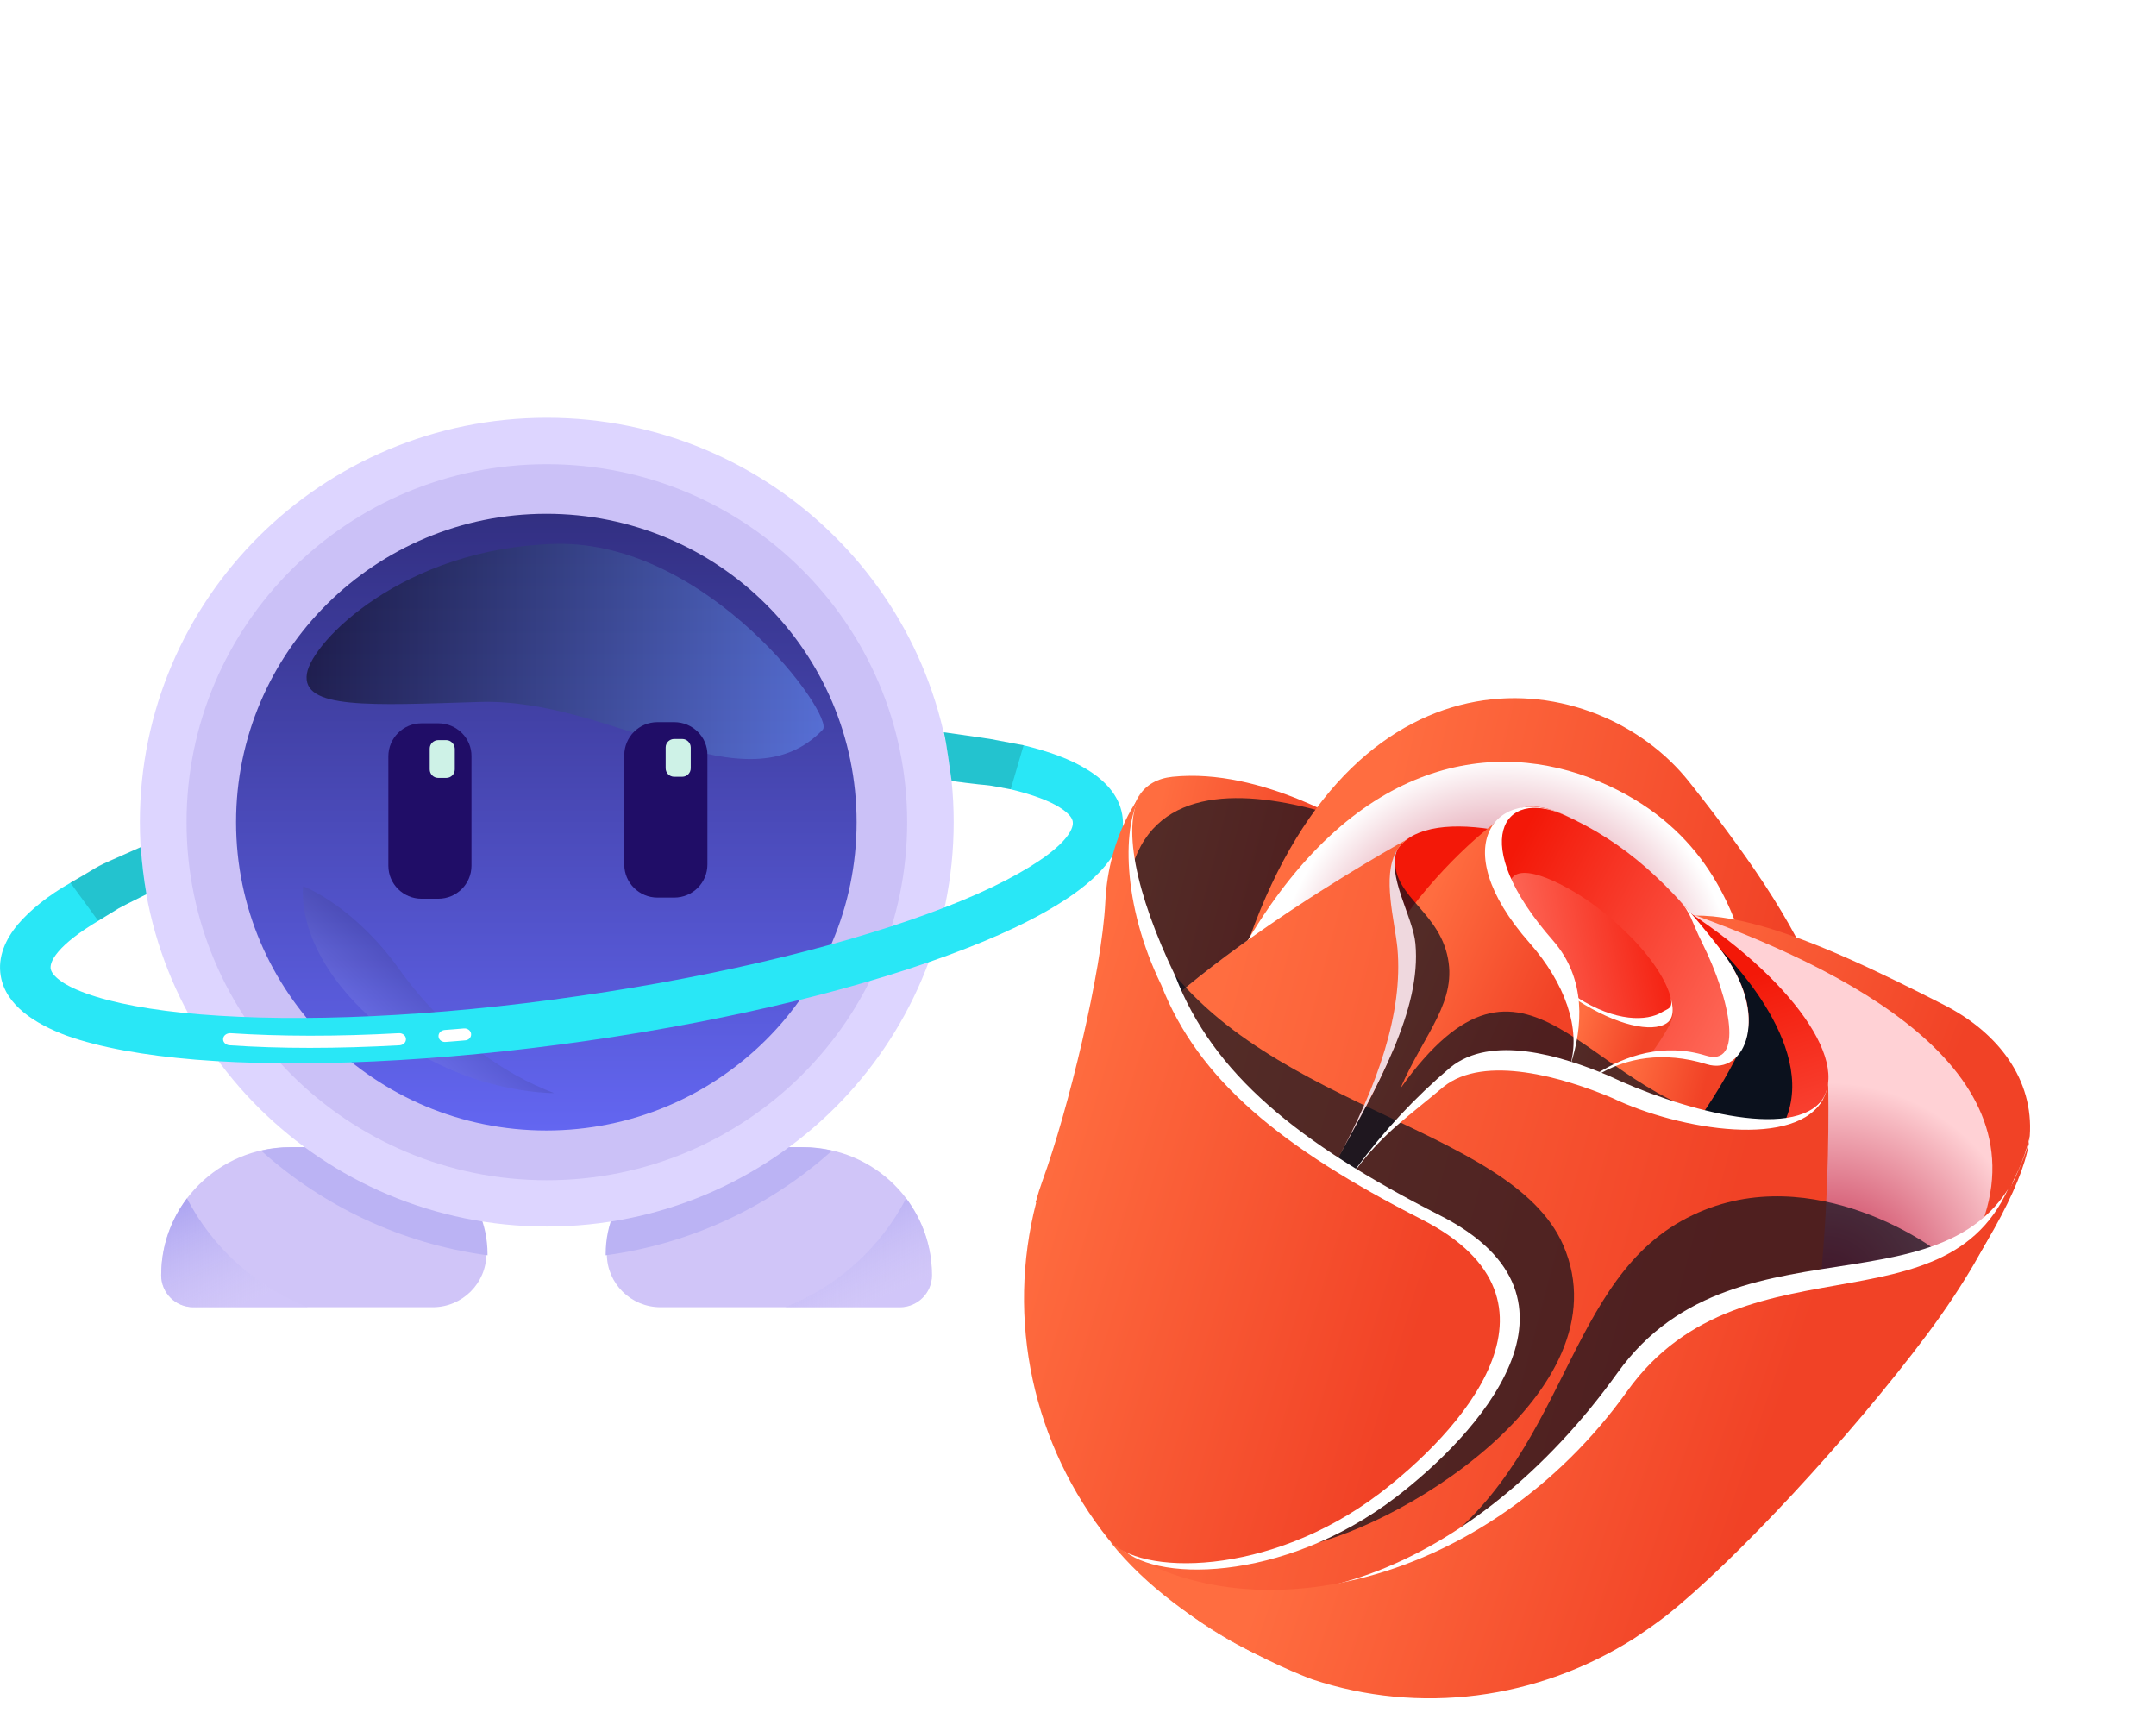 <svg xmlns="http://www.w3.org/2000/svg" width="100" height="80" viewBox="0 0 240 99" fill="none">
<g clip-path="url(#clip0)">
<path d="M17.946 95.438C17.946 87.569 24.364 81.189 32.279 81.189H42.194C48.8 81.189 54.139 86.51 54.139 93.063C54.139 96.339 51.462 99 48.167 99H21.529C19.543 99 17.946 97.412 17.946 95.438Z" fill="#D0C5F8"/>
<path fill-rule="evenodd" clip-rule="evenodd" d="M54.268 93.22C54.268 93.163 54.268 93.12 54.268 93.063C54.268 86.496 48.915 81.189 42.324 81.189H32.408C31.257 81.189 30.135 81.317 29.07 81.575C35.934 87.741 44.641 91.918 54.268 93.22Z" fill="#BBB3F4"/>
<path d="M103.745 95.438C103.745 87.569 97.326 81.189 89.411 81.189H79.496C72.89 81.189 67.551 86.51 67.551 93.063C67.551 96.339 70.228 99 73.523 99H100.176C102.133 99 103.745 97.412 103.745 95.438Z" fill="#D0C5F8"/>
<path fill-rule="evenodd" clip-rule="evenodd" d="M34.279 99C28.451 96.711 23.659 92.376 20.809 86.882C19.011 89.272 17.946 92.219 17.946 95.438C17.946 97.412 19.557 99 21.529 99H34.279Z" fill="url(#paint0_linear)"/>
<path fill-rule="evenodd" clip-rule="evenodd" d="M67.422 93.22C67.422 93.163 67.422 93.12 67.422 93.063C67.422 86.496 72.775 81.189 79.366 81.189H89.282C90.433 81.189 91.555 81.317 92.62 81.575C85.742 87.741 77.035 91.918 67.422 93.22Z" fill="#BBB3F4"/>
<path fill-rule="evenodd" clip-rule="evenodd" d="M87.397 99C93.225 96.711 98.017 92.376 100.866 86.882C102.665 89.272 103.73 92.219 103.73 95.438C103.73 97.412 102.118 99 100.147 99H87.397Z" fill="url(#paint1_linear)"/>
<path d="M60.874 90.016C85.9 90.016 106.162 69.872 106.162 45.008C106.162 20.143 85.857 0 60.874 0C35.848 0 15.571 20.143 15.571 45.008C15.571 69.872 35.848 90.016 60.874 90.016Z" fill="#DDD5FF"/>
<path d="M60.874 84.865C83.007 84.865 100.982 67.011 100.982 45.022C100.982 23.033 83.007 5.165 60.874 5.165C38.712 5.165 20.766 23.019 20.766 45.008C20.766 66.997 38.712 84.865 60.874 84.865Z" fill="#CBC1F7"/>
<path d="M60.816 79.329C79.87 79.329 95.355 63.978 95.355 45.008C95.355 26.038 79.899 10.687 60.816 10.687C41.763 10.687 26.278 26.038 26.278 45.008C26.278 63.978 41.763 79.329 60.816 79.329Z" fill="url(#paint2_linear)"/>
<g style="mix-blend-mode:screen" opacity="0.1">
<path d="M61.684 75.165C61.684 75.165 51.052 75.367 41.906 67.373C32.566 59.281 33.757 52.144 33.757 52.144C33.757 52.144 39.311 54.218 44.459 61.407C49.608 68.596 56.13 73.092 61.684 75.165Z" fill="url(#paint3_linear)"/>
</g>
<path style="mix-blend-mode:screen" opacity="0.5" d="M34.164 28.47C33.517 32.475 41.201 32.003 53.391 31.631C68.127 31.159 82.935 43.749 91.584 34.721C92.995 33.234 78.92 13.663 61.838 14.034C44.871 14.492 34.725 24.936 34.164 28.47Z" fill="url(#paint4_linear)"/>
<path d="M75.049 33.877H73.192C71.135 33.877 69.494 35.537 69.494 37.554V49.729C69.494 51.775 71.163 53.406 73.192 53.406H75.049C77.107 53.406 78.747 51.746 78.747 49.729V37.554C78.776 35.537 77.107 33.877 75.049 33.877Z" fill="#200D67"/>
<path d="M75.941 35.752H75.049C74.531 35.752 74.099 36.166 74.099 36.696V39.013C74.099 39.529 74.516 39.958 75.049 39.958H75.941C76.459 39.958 76.891 39.543 76.891 39.013V36.696C76.891 36.181 76.459 35.752 75.941 35.752Z" fill="#CEF2E7"/>
<path d="M48.785 34.006H46.929C44.871 34.006 43.231 35.666 43.231 37.683V49.858C43.231 51.904 44.9 53.534 46.929 53.534H48.785C50.843 53.534 52.484 51.875 52.484 49.858V37.683C52.513 35.666 50.843 34.006 48.785 34.006Z" fill="#200D67"/>
<path d="M49.678 35.88H48.785C48.267 35.88 47.836 36.295 47.836 36.825V39.142C47.836 39.657 48.253 40.086 48.785 40.086H49.678C50.196 40.086 50.627 39.672 50.627 39.142V36.825C50.599 36.31 50.181 35.88 49.678 35.88Z" fill="#CEF2E7"/>
<path fill-rule="evenodd" clip-rule="evenodd" d="M105.932 40.43C105.687 38.799 105.443 36.681 105.069 35.008C112.624 36.095 108.465 35.451 113.948 36.453C116.754 37.139 119.215 38.012 121.086 39.199C122.971 40.358 124.54 41.989 124.914 44.135C125.504 47.411 123.1 50.301 120.222 52.49C117.186 54.793 112.825 57.025 107.529 59.071C96.88 63.234 82.029 66.954 65.378 69.343C48.757 71.732 33.33 72.376 21.774 71.446C16.032 70.974 11.095 70.087 7.411 68.771C3.929 67.469 0.648 65.423 0.086 62.147C-0.288 60.001 0.633 58.012 2 56.381C3.396 54.75 5.382 53.162 7.843 51.76C12.29 49.228 9.354 50.602 15.672 47.797C15.816 49.657 15.988 51.203 16.305 53.034C11.916 55.237 14.161 54.078 10.937 55.995C8.807 57.268 7.339 58.427 6.49 59.429C5.641 60.43 5.598 61.031 5.641 61.346C5.742 61.832 6.433 62.934 9.57 64.064C12.52 65.137 16.852 65.967 22.335 66.41C33.272 67.297 48.224 66.725 64.529 64.35C80.834 62.004 95.24 58.37 105.328 54.436C110.393 52.476 114.192 50.459 116.639 48.627C119.229 46.667 119.503 45.437 119.416 44.951C119.373 44.636 119.1 44.078 117.948 43.363C116.812 42.647 115.013 41.961 112.537 41.36C108.407 40.587 111.789 41.202 105.932 40.43Z" fill="#29E7F6"/>
<path fill-rule="evenodd" clip-rule="evenodd" d="M24.839 69.128C24.868 68.742 25.242 68.484 25.659 68.499C31.128 68.856 37.46 68.885 44.396 68.499C44.814 68.47 45.173 68.771 45.188 69.128C45.217 69.515 44.886 69.815 44.497 69.844C37.517 70.23 31.099 70.23 25.558 69.844C25.112 69.815 24.796 69.472 24.839 69.128ZM48.814 68.871C48.785 68.484 49.088 68.184 49.505 68.141C50.196 68.098 50.901 68.027 51.62 67.969C52.038 67.927 52.412 68.213 52.441 68.57C52.484 68.957 52.167 69.286 51.764 69.3C51.045 69.371 50.354 69.414 49.649 69.472C49.217 69.529 48.843 69.257 48.814 68.871Z" fill="white"/>
<path opacity="0.16" fill-rule="evenodd" clip-rule="evenodd" d="M7.829 51.746C12.275 49.214 9.34 50.587 15.657 47.783C15.801 49.643 15.974 51.188 16.291 53.019C11.901 55.222 14.146 54.064 10.923 55.981L7.829 51.746Z" fill="black"/>
<path opacity="0.16" fill-rule="evenodd" clip-rule="evenodd" d="M112.509 41.345C108.407 40.587 111.789 41.202 105.932 40.43C105.687 38.799 105.443 36.681 105.068 35.008C112.624 36.095 108.465 35.451 113.948 36.453L112.509 41.345Z" fill="black"/>
</g>
<defs>
<linearGradient id="paint0_linear" x1="21.099" y1="86.673" x2="26.6" y2="98.813" gradientUnits="userSpaceOnUse">
<stop stop-color="#ACA4F1"/>
<stop offset="1" stop-color="#D3C9F9" stop-opacity="0.4"/>
</linearGradient>
<linearGradient id="paint1_linear" x1="91.291" y1="86.339" x2="96.791" y2="98.48" gradientUnits="userSpaceOnUse">
<stop stop-color="#ACA4F1"/>
<stop offset="1" stop-color="#D3C9F9" stop-opacity="0.4"/>
</linearGradient>
<linearGradient id="paint2_linear" x1="60.817" y1="10.691" x2="60.817" y2="79.328" gradientUnits="userSpaceOnUse">
<stop stop-color="#322F82"/>
<stop offset="1" stop-color="#6366F1"/>
</linearGradient>
<linearGradient id="paint3_linear" x1="42.971" y1="68.537" x2="48.396" y2="62.758" gradientUnits="userSpaceOnUse">
<stop stop-color="#D4E2FF"/>
<stop offset="1"/>
</linearGradient>
<linearGradient id="paint4_linear" x1="34.099" y1="25.994" x2="91.715" y2="25.994" gradientUnits="userSpaceOnUse">
<stop/>
<stop offset="1" stop-color="#6A9BFF"/>
</linearGradient>
<clipPath id="clip0">
<rect width="125" height="99" fill="white"/>
</clipPath>
</defs>
<svg width="300" height="300" viewBox="0 30 55 25" fill="none" xmlns="http://www.w3.org/2000/svg">
<g filter="url(#filter0_d_15_3228)">
<path d="M23.927 16.326C25.764 16.134 27.697 17.387 27.697 17.387L28.343 17.813C27.538 18.279 25.619 19.433 24.084 20.723C22.793 18.153 22.696 16.456 23.927 16.326Z" fill="url(#paint0_linear_15_3228)"/>
<g style="mix-blend-mode:soft-light">
<path d="M29.59 18.093C29.59 18.093 23.299 14.639 22.983 18.856C22.696 22.787 24.622 23.763 24.812 23.117C25.003 22.472 27.966 18.254 29.59 18.093Z" fill="#0B111D" fill-opacity="0.7"/>
</g>
<path d="M36.847 24.22C38.124 22.009 37.255 19.934 34.474 16.431C32.591 14.05 27.73 13.385 25.506 19.602C23.281 25.819 35.13 27.185 36.847 24.22Z" fill="url(#paint1_linear_15_3228)"/>
<path style="mix-blend-mode:multiply" d="M35.65 19.977C35.317 18.872 34.705 17.29 32.62 16.416C30.534 15.541 27.701 15.909 25.47 19.656C23.24 23.403 37.246 25.281 35.65 19.977Z" fill="url(#paint2_radial_15_3228)"/>
<path d="M33.303 19.615C34.497 18.496 37.009 19.621 39.672 20.98C40.79 21.55 41.506 22.509 41.424 23.656C41.312 25.244 38.418 29.415 34.199 33.119C27.81 37.702 31.694 29.333 32.305 27.485C32.916 25.637 31.857 20.973 33.303 19.615Z" fill="url(#paint3_linear_15_3228)"/>
<path style="mix-blend-mode:multiply" d="M33.303 19.615C33.642 19.297 34.086 19.161 34.61 19.158C38.077 20.416 41.926 22.543 40.261 25.872C39.31 27.776 35.366 31.441 35.366 31.441C35.366 31.441 33.032 21.709 32.942 20.116C33.032 19.929 33.155 19.76 33.303 19.615Z" fill="url(#paint4_radial_15_3228)"/>
<path d="M37.209 22.878C37.742 21.954 36.225 20.078 33.818 18.688C31.412 17.299 29.027 16.922 28.494 17.846C28.199 18.357 28.785 19.242 28.84 19.816C29.063 22.191 26.112 25.154 26.137 27.258C26.709 25.193 28.558 23.143 29.553 22.339C30.389 21.664 31.801 22.094 32.778 22.505C34.746 23.447 36.719 23.726 37.209 22.878Z" fill="url(#paint5_linear_15_3228)"/>
<g style="mix-blend-mode:soft-light">
<path d="M35.102 19.84C35.102 19.84 37.121 21.767 36.434 23.338C35.348 23.545 33.781 22.986 32.77 22.503C32.202 22.263 31.488 22.02 30.825 21.988C31.474 20.111 32.747 18.13 35.102 19.84Z" fill="#0B111D"/>
</g>
<path d="M31.658 19.669C32.369 20.475 32.279 21.473 32.038 22.231C32.227 22.291 32.41 22.358 32.582 22.427C33.17 22.061 33.957 21.791 34.838 22.062C35.624 22.305 36.147 21.189 35.106 19.842C34.066 18.496 33.195 17.683 31.898 17.09C30.601 16.498 29.873 17.645 31.658 19.669Z" fill="url(#paint6_linear_15_3228)"/>
<path d="M32.582 22.427C33.17 22.061 33.957 21.791 34.838 22.062C34.981 22.114 35.138 22.11 35.278 22.049C35.418 21.988 35.53 21.877 35.59 21.736C35.344 22.253 35.057 22.75 34.733 23.221C33.994 23.021 33.274 22.755 32.582 22.427Z" fill="url(#paint7_linear_15_3228)"/>
<path d="M30.916 17.014C30.391 17.29 30.424 18.27 31.661 19.671C32.371 20.477 32.282 21.475 32.041 22.233C32.156 22.267 30.465 21.607 29.555 22.341C28.556 23.142 26.714 25.191 26.14 27.26C26.115 25.156 29.066 22.193 28.843 19.818C28.812 19.6 28.755 19.387 28.674 19.182C29.452 18.09 30.575 17.132 30.916 17.014Z" fill="url(#paint8_linear_15_3228)"/>
<path d="M32.554 18.96C32.059 18.585 30.99 17.99 30.82 18.461C31.043 18.9 31.325 19.307 31.658 19.669C31.949 19.994 32.135 20.399 32.193 20.832C32.975 21.335 33.69 21.49 33.996 21.303C34.368 21.07 33.927 19.995 32.554 18.96Z" fill="url(#paint9_linear_15_3228)"/>
<path d="M32.189 20.83C32.971 21.332 33.686 21.488 33.992 21.301C34.114 21.226 34.15 21.061 34.095 20.837C34.134 20.926 34.152 21.023 34.147 21.121C34.143 21.218 34.116 21.313 34.068 21.399C33.953 21.607 33.824 21.806 33.681 21.995C33.292 22.069 32.921 22.217 32.587 22.43C32.415 22.361 32.232 22.295 32.043 22.234C32.324 21.276 32.186 20.808 32.189 20.83Z" fill="url(#paint10_linear_15_3228)"/>
<path d="M33.919 21.128C34.041 21.053 34.148 21.06 34.094 20.836C34.094 20.836 34.231 21.209 34.014 21.354C33.71 21.554 32.996 21.399 32.202 20.892C32.199 20.871 32.195 20.85 32.189 20.83C32.976 21.335 33.614 21.316 33.919 21.128Z" fill="white"/>
<g style="mix-blend-mode:soft-light">
<g style="mix-blend-mode:multiply">
<path d="M28.494 17.847C28.311 18.715 29.295 18.987 29.531 19.945C29.767 20.904 29.072 21.547 28.579 22.686C31.176 19.049 32.321 22.801 35.329 23.337C34.624 23.22 33.937 23.018 33.282 22.734C32.806 22.534 30.673 21.434 29.552 22.339C28.527 23.215 27.65 24.251 26.956 25.408C26.88 25.343 26.807 25.274 26.738 25.2C27.583 23.45 28.997 21.486 28.84 19.817C28.785 19.243 28.199 18.358 28.494 17.847Z" fill="#0B111D" fill-opacity="0.7"/>
</g>
</g>
<path d="M37.309 22.55C37.162 24.066 34.286 23.228 32.777 22.507C31.801 22.095 30.387 21.666 29.552 22.339C28.553 23.141 26.711 25.19 26.137 27.259C26.112 25.155 29.063 22.191 28.84 19.817C28.783 19.246 28.198 18.358 28.493 17.847C28.553 17.747 28.633 17.661 28.728 17.596C28.728 17.596 23.313 20.562 22.125 22.92C21.055 24.772 20.762 26.971 21.31 29.034C21.858 31.096 23.202 32.853 25.046 33.917C26.89 34.982 29.083 35.267 31.143 34.711C33.203 34.154 34.961 32.801 36.03 30.949C37.479 28.741 37.309 22.55 37.309 22.55Z" fill="url(#paint11_linear_15_3228)"/>
<g style="mix-blend-mode:soft-light">
<path d="M31.905 25.888C30.825 23.396 25.466 23.089 23.441 19.607C23.174 21.365 22 24.332 21.663 27.561C21.496 29.709 22.942 31.028 23.969 31.522C25.113 32.071 25.551 32.183 26.365 32.069C28.426 31.78 33.195 28.873 31.905 25.888Z" fill="#0B111D" fill-opacity="0.7"/>
</g>
<g style="mix-blend-mode:soft-light">
<path d="M39.434 25.933C39.434 25.933 36.798 23.998 34.312 25.391C31.825 26.784 31.939 30.581 28.741 32.437C25.542 34.292 37.602 32.938 39.434 25.933Z" fill="#0B111D" fill-opacity="0.7"/>
</g>
<path d="M41.428 23.658C40.431 27.708 35.522 24.982 33.009 28.49C30.094 32.552 25.794 34.179 22.87 32.073C24.413 33.941 26.377 34.503 26.377 34.503C27.501 34.881 28.696 35.004 29.875 34.864C31.055 34.724 32.19 34.325 33.199 33.694C33.465 33.522 33.701 33.358 33.891 33.209C35.31 32.101 37.759 29.494 39.38 27.334C41.001 25.174 41.447 23.782 41.428 23.658Z" fill="white"/>
<path d="M41.216 24.054C40.227 27.987 35.648 25.449 33.205 28.867C30.373 32.826 25.45 33.955 22.658 31.936C24.134 33.795 26.787 34.746 26.787 34.746C27.864 35.103 29.011 35.213 30.145 35.069C31.279 34.924 32.372 34.528 33.347 33.91C33.603 33.74 33.832 33.58 34.016 33.435C35.387 32.349 37.759 29.804 39.333 27.698C40.906 25.591 41.232 24.174 41.216 24.054Z" fill="url(#paint12_linear_15_3228)"/>
<path d="M21.488 24.512C21.441 24.642 21.394 24.792 21.347 24.956L21.358 24.963C21.043 26.174 21.012 27.442 21.269 28.665C21.526 29.888 22.064 31.034 22.84 32.011C23.447 32.775 26.178 32.792 28.488 31.026C30.119 29.777 32.745 26.985 29.393 25.279C26.468 23.791 24.752 22.379 23.985 20.39C23.175 18.711 22.868 17.268 23.309 16.634C23.309 16.634 22.905 17.199 22.827 18.655C22.749 20.111 22.032 23.032 21.488 24.512Z" fill="white"/>
<path d="M21.272 24.577C21.226 24.704 21.18 24.85 21.135 25.01L21.146 25.016C20.842 26.195 20.817 27.43 21.074 28.622C21.331 29.815 21.862 30.933 22.625 31.888C23.223 32.635 25.896 32.663 28.151 30.952C29.742 29.742 32.301 27.033 29.013 25.357C26.143 23.895 24.458 22.512 23.698 20.572C22.899 18.933 22.883 17.276 23.312 16.66C23.312 16.66 22.627 17.459 22.558 18.877C22.488 20.296 21.797 23.138 21.272 24.577Z" fill="url(#paint13_linear_15_3228)"/>
<path d="M29.457 22.654C28.761 23.243 28.23 23.595 27.686 24.326L27.675 24.32C28.234 23.559 28.88 22.866 29.6 22.256C30.436 21.582 31.849 22.011 32.825 22.424C34.17 23.066 36.602 23.797 37.217 22.881C36.694 23.925 34.289 23.543 32.905 22.881C31.93 22.468 30.293 21.979 29.457 22.654Z" fill="white"/>
<path d="M27.314 24.094C28.098 22.653 28.639 21.151 28.519 19.827C28.463 19.256 28.203 18.36 28.497 17.849C28.505 17.837 28.512 17.823 28.519 17.811C28.283 18.327 28.837 19.176 28.886 19.73C29.012 21.083 28.11 22.627 27.314 24.094Z" fill="#EFD8DE"/>
<path d="M31.898 17.091C32.136 17.199 32.368 17.32 32.593 17.453C32.38 17.328 32.16 17.214 31.936 17.111C30.662 16.531 29.939 17.666 31.689 19.662C32.386 20.456 32.295 21.441 32.056 22.192C32.24 22.251 32.42 22.316 32.589 22.382C33.17 22.019 33.945 21.749 34.812 22.015C35.584 22.252 35.327 20.893 34.74 19.719C34.508 19.254 34.524 19.12 34.252 18.824C34.532 19.127 34.813 19.463 35.108 19.845C36.151 21.193 35.618 22.434 34.832 22.192C33.95 21.918 33.171 22.059 32.582 22.427C32.41 22.358 32.227 22.292 32.038 22.231C32.279 21.474 31.929 20.525 31.218 19.719C29.433 17.694 30.599 16.496 31.898 17.091Z" fill="white"/>
</g>
<defs>
<filter id="filter0_d_15_3228" x="0.898" y="0.722" width="60.532" height="60.409" filterUnits="userSpaceOnUse" color-interpolation-filters="sRGB">
<feFlood flood-opacity="0" result="BackgroundImageFix"/>
<feColorMatrix in="SourceAlpha" type="matrix" values="0 0 0 0 0 0 0 0 0 0 0 0 0 0 0 0 0 0 127 0" result="hardAlpha"/>
<feOffset dy="6"/>
<feGaussianBlur stdDeviation="10"/>
<feComposite in2="hardAlpha" operator="out"/>
<feColorMatrix type="matrix" values="0 0 0 0 0.863 0 0 0 0 0.2 0 0 0 0 0.094 0 0 0 0.3 0"/>
<feBlend mode="normal" in2="BackgroundImageFix" result="effect1_dropShadow_15_3228"/>
<feBlend mode="normal" in="SourceGraphic" in2="effect1_dropShadow_15_3228" result="shape"/>
</filter>
<linearGradient id="paint0_linear_15_3228" x1="26.018" y1="21.84" x2="22.635" y2="20.989" gradientUnits="userSpaceOnUse">
<stop stop-color="#F14226"/>
<stop offset="1" stop-color="#FF6D40"/>
</linearGradient>
<linearGradient id="paint1_linear_15_3228" x1="34.395" y1="28.467" x2="26.009" y2="26.551" gradientUnits="userSpaceOnUse">
<stop stop-color="#F14226"/>
<stop offset="1" stop-color="#FF6D40"/>
</linearGradient>
<radialGradient id="paint2_radial_15_3228" cx="0" cy="0" r="1" gradientUnits="userSpaceOnUse" gradientTransform="translate(30.699 20.642) rotate(-150) scale(4.827 4.848)">
<stop stop-color="#BF2245"/>
<stop offset="0.21" stop-color="#CB4D69"/>
<stop offset="0.67" stop-color="#EAB8C3"/>
<stop offset="0.97" stop-color="white"/>
</radialGradient>
<linearGradient id="paint3_linear_15_3228" x1="34.45" y1="36.372" x2="28.091" y2="33.938" gradientUnits="userSpaceOnUse">
<stop stop-color="#F14226"/>
<stop offset="1" stop-color="#FF6D40"/>
</linearGradient>
<radialGradient id="paint4_radial_15_3228" cx="0" cy="0" r="1" gradientUnits="userSpaceOnUse" gradientTransform="translate(37.265 26.789) rotate(-150) scale(4.337 4.356)">
<stop stop-color="#BF2245"/>
<stop offset="0.26" stop-color="#CF4D68"/>
<stop offset="0.84" stop-color="#F6B8C0"/>
<stop offset="0.97" stop-color="#FFD1D5"/>
</radialGradient>
<linearGradient id="paint5_linear_15_3228" x1="35.288" y1="27.656" x2="33.233" y2="21.157" gradientUnits="userSpaceOnUse">
<stop stop-color="#FF7262"/>
<stop offset="1" stop-color="#F31808"/>
</linearGradient>
<linearGradient id="paint6_linear_15_3228" x1="35.725" y1="22.444" x2="30.043" y2="19.458" gradientUnits="userSpaceOnUse">
<stop stop-color="#FF7262"/>
<stop offset="1" stop-color="#F31808"/>
</linearGradient>
<linearGradient id="paint7_linear_15_3228" x1="34.569" y1="23.574" x2="33.006" y2="23.195" gradientUnits="userSpaceOnUse">
<stop stop-color="#F14226"/>
<stop offset="1" stop-color="#FF6D40"/>
</linearGradient>
<linearGradient id="paint8_linear_15_3228" x1="28.394" y1="28.561" x2="25.441" y2="27.251" gradientUnits="userSpaceOnUse">
<stop stop-color="#F14226"/>
<stop offset="1" stop-color="#FF6D40"/>
</linearGradient>
<linearGradient id="paint9_linear_15_3228" x1="30.603" y1="20.24" x2="34.317" y2="19.539" gradientUnits="userSpaceOnUse">
<stop stop-color="#FF7262"/>
<stop offset="1" stop-color="#F31808"/>
</linearGradient>
<linearGradient id="paint10_linear_15_3228" x1="33.201" y1="22.903" x2="31.899" y2="22.504" gradientUnits="userSpaceOnUse">
<stop stop-color="#F14226"/>
<stop offset="1" stop-color="#FF6D40"/>
</linearGradient>
<linearGradient id="paint11_linear_15_3228" x1="32.003" y1="37.934" x2="21.053" y2="35.032" gradientUnits="userSpaceOnUse">
<stop stop-color="#F14226"/>
<stop offset="1" stop-color="#FF6D40"/>
</linearGradient>
<linearGradient id="paint12_linear_15_3228" x1="33.169" y1="38.597" x2="24.731" y2="35.756" gradientUnits="userSpaceOnUse">
<stop stop-color="#F14226"/>
<stop offset="1" stop-color="#FF6D40"/>
</linearGradient>
<linearGradient id="paint13_linear_15_3228" x1="26.924" y1="34.434" x2="18.723" y2="31.993" gradientUnits="userSpaceOnUse">
<stop stop-color="#F14226"/>
<stop offset="1" stop-color="#FF6D40"/>
</linearGradient>
</defs>
</svg>
</svg>